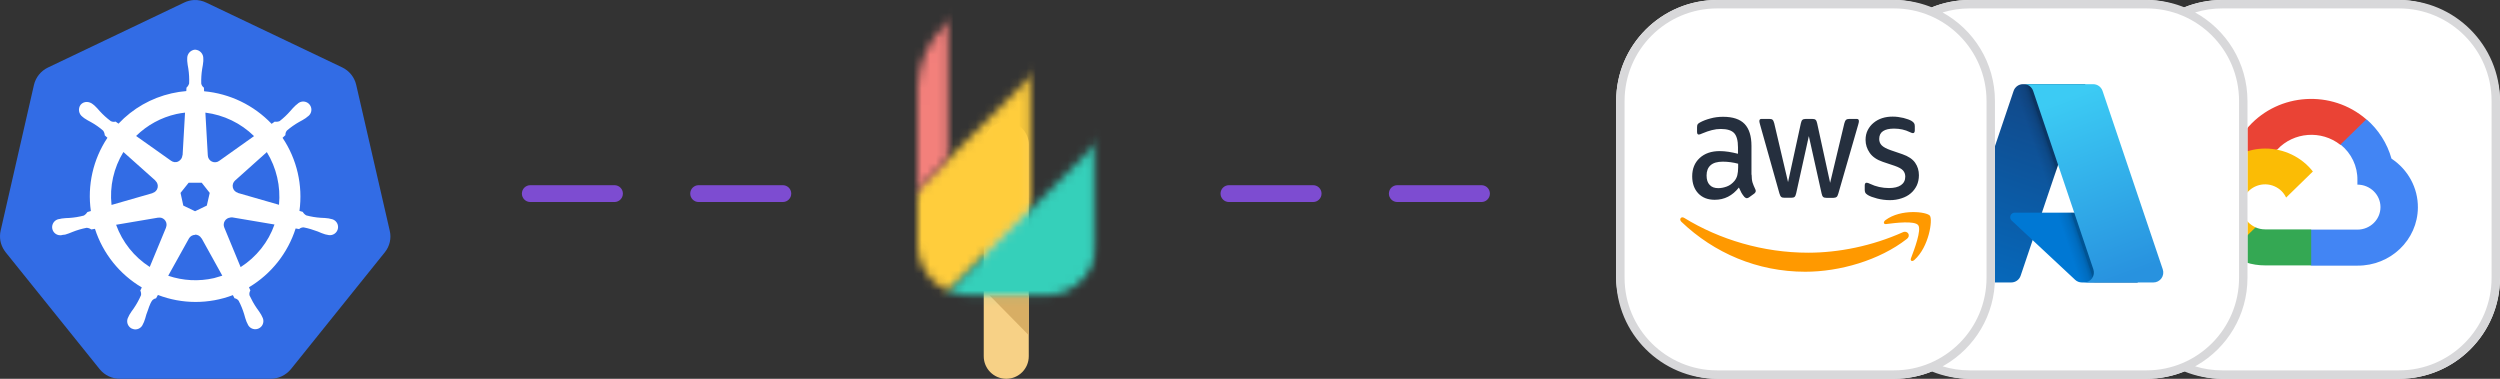 <?xml version="1.0" encoding="UTF-8"?>
<svg width="297px" height="45px" viewBox="0 0 297 45" version="1.1" xmlns="http://www.w3.org/2000/svg" xmlns:xlink="http://www.w3.org/1999/xlink">
    <rect x="0" y="0" width="297" height="45" fill="#333333" stroke="none"/>
    <title>Graphic1-Light</title>
    <defs>
        <linearGradient x1="58.972%" y1="7.411%" x2="37.191%" y2="103.762%" id="linearGradient-1">
            <stop stop-color="#114A8B" offset="0%"></stop>
            <stop stop-color="#0669BC" offset="100%"></stop>
        </linearGradient>
        <linearGradient x1="59.719%" y1="52.313%" x2="52.691%" y2="54.864%" id="linearGradient-2">
            <stop stop-color="#000000" stop-opacity="0.3" offset="0%"></stop>
            <stop stop-color="#000000" stop-opacity="0.2" offset="7.1%"></stop>
            <stop stop-color="#000000" stop-opacity="0.1" offset="32.1%"></stop>
            <stop stop-color="#000000" stop-opacity="0.05" offset="62.3%"></stop>
            <stop stop-color="#000000" stop-opacity="0" offset="100%"></stop>
        </linearGradient>
        <linearGradient x1="37.279%" y1="4.6%" x2="62.473%" y2="99.979%" id="linearGradient-3">
            <stop stop-color="#3CCBF4" offset="0%"></stop>
            <stop stop-color="#2892DF" offset="100%"></stop>
        </linearGradient>
        <path d="M0.011,10.175 C0.004,10.339 3.25158114e-15,10.505 3.25158114e-15,10.672 C3.25158114e-15,10.854 0.004,11.035 0.014,11.215 C0.01,11.304 3.25158114e-15,11.391 3.25158114e-15,11.482 L3.25158114e-15,28.996 C3.25158114e-15,32.345 2.741,35.086 6.09,35.086 L15.255,35.086 C18.605,35.086 21.345,32.345 21.345,28.996 L21.345,11.481 C21.345,11.379 21.334,11.28 21.328,11.18 C21.337,11.011 21.341,10.842 21.341,10.672 C21.341,10.505 21.337,10.34 21.33,10.175 C21.072,4.512 16.399,-1.62579057e-15 10.672,-1.62579057e-15 C4.944,-1.62579057e-15 0.27,4.512 0.011,10.175 Z" id="path-4"></path>
        <rect id="path-6" x="1.62579057e-15" y="-8.12895284e-16" width="34.671" height="34.671"></rect>
        <polygon id="path-8" points="-1.528 11.596 35.904 11.596 35.904 22.78 -1.528 22.78"></polygon>
        <rect id="path-10" x="3.25158114e-15" y="-1.62579057e-15" width="21.858" height="35.425"></rect>
        <path d="M0.011,10.175 C0.004,10.339 3.25158114e-15,10.505 3.25158114e-15,10.672 C3.25158114e-15,10.854 0.004,11.035 0.014,11.215 C0.01,11.304 3.25158114e-15,11.391 3.25158114e-15,11.482 L3.25158114e-15,28.996 C3.25158114e-15,32.345 2.741,35.086 6.09,35.086 L15.255,35.086 C18.605,35.086 21.345,32.345 21.345,28.996 L21.345,11.481 C21.345,11.379 21.334,11.28 21.328,11.18 C21.337,11.011 21.341,10.842 21.341,10.672 C21.341,10.505 21.337,10.34 21.33,10.175 C21.072,4.512 16.399,-1.62579057e-15 10.672,-1.62579057e-15 C4.944,-1.62579057e-15 0.27,4.512 0.011,10.175 Z" id="path-12"></path>
        <rect id="path-14" x="-2.03223821e-16" y="0" width="36.555" height="36.555"></rect>
        <polygon id="path-16" points="-0.604 11.214 36.828 11.214 36.828 25.01 -0.604 25.01"></polygon>
        <rect id="path-18" x="3.25158114e-15" y="-1.62579057e-15" width="21.858" height="35.425"></rect>
        <path d="M0.011,10.175 C0.004,10.339 0,10.505 0,10.672 C0,10.854 0.004,11.035 0.014,11.215 C0.01,11.304 0,11.391 0,11.482 L0,28.996 C0,32.345 2.741,35.086 6.09,35.086 L15.255,35.086 C18.605,35.086 21.345,32.345 21.345,28.996 L21.345,11.481 C21.345,11.379 21.334,11.28 21.328,11.18 C21.337,11.011 21.341,10.842 21.341,10.672 C21.341,10.505 21.337,10.34 21.33,10.175 C21.072,4.512 16.399,0 10.672,0 C4.944,0 0.27,4.512 0.011,10.175 Z" id="path-20"></path>
        <rect id="path-22" x="0" y="0" width="34.671" height="34.671"></rect>
        <polygon id="path-24" points="-1.562 11.611 35.871 11.611 35.871 22.698 -1.562 22.698"></polygon>
        <rect id="path-26" x="0" y="0" width="21.858" height="35.425"></rect>
    </defs>
    <g id="Graphic1-Light" stroke="none" stroke-width="1" fill="none" fill-rule="evenodd">
        <rect id="GoogleBG" fill="#FFFFFF" fill-rule="nonzero" x="252" y="0" width="45" height="45" rx="12"></rect>
        <g id="Google" transform="translate(262, 11.751)">
            <path d="M16.019,5.454 L16.789,5.454 L18.984,3.315 L19.092,2.407 C15.008,-1.108 8.775,-0.729 5.17,3.253 C4.168,4.359 3.442,5.674 3.045,7.098 C3.29,7.001 3.561,6.985 3.815,7.053 L8.204,6.348 C8.204,6.348 8.428,5.987 8.543,6.01 C10.495,3.919 13.78,3.676 16.035,5.454 L16.019,5.454 Z" id="Fill-1" fill="#EA4335"></path>
            <path d="M22.11,7.098 C21.605,5.287 20.57,3.66 19.13,2.414 L16.05,5.417 C17.351,6.453 18.091,8.013 18.06,9.65 L18.06,10.183 C19.574,10.183 20.801,11.38 20.801,12.855 C20.801,14.331 19.574,15.528 18.06,15.528 L12.577,15.528 L12.031,16.068 L12.031,19.274 L12.577,19.807 L18.06,19.807 C21.997,19.836 25.214,16.749 25.245,12.911 C25.264,10.584 24.087,8.401 22.11,7.098" id="Fill-4" fill="#4285F4"></path>
            <path d="M7.088,19.777 L12.57,19.777 L12.57,15.498 L7.088,15.498 C6.697,15.498 6.311,15.416 5.956,15.257 L5.186,15.491 L2.976,17.63 L2.784,18.381 C4.023,19.293 5.535,19.784 7.088,19.777" id="Fill-7" fill="#34A853"></path>
            <path d="M7.088,5.897 C3.15,5.92 -0.023,9.051 0,12.889 C0.013,15.033 1.04,17.051 2.784,18.358 L5.964,15.258 C4.584,14.65 3.971,13.067 4.595,11.722 C5.217,10.377 6.841,9.779 8.221,10.387 C8.829,10.655 9.316,11.13 9.59,11.722 L12.77,8.622 C11.417,6.898 9.314,5.89 7.088,5.897" id="Fill-9" fill="#FBBC05"></path>
        </g>
        <rect id="AzureBG" fill="#FFFFFF" fill-rule="nonzero" x="222" y="0" width="45" height="45" rx="12"></rect>
        <g id="Azure" transform="translate(232, 10)" fill-rule="nonzero">
            <path d="M8.334,0 L15.732,0 L8.052,22.754 C7.891,23.233 7.441,23.556 6.935,23.556 L1.178,23.556 C0.798,23.556 0.442,23.374 0.221,23.066 C-0,22.757 -0.059,22.362 0.062,22.002 L7.217,0.803 C7.378,0.323 7.828,0 8.334,0 L8.334,0 Z" id="Path" fill="url(#linearGradient-1)"></path>
            <path d="M19.084,15.262 L7.353,15.262 C7.13,15.262 6.929,15.398 6.848,15.606 C6.766,15.813 6.819,16.05 6.982,16.202 L14.521,23.238 C14.74,23.443 15.029,23.556 15.329,23.556 L21.972,23.556 L19.084,15.262 Z" id="Path" fill="#0078D4"></path>
            <path d="M8.334,0 C7.822,-0.002 7.368,0.33 7.214,0.818 L0.071,21.983 C-0.059,22.344 -0.004,22.745 0.217,23.058 C0.438,23.372 0.798,23.557 1.181,23.556 L7.087,23.556 C7.535,23.476 7.905,23.162 8.056,22.732 L9.48,18.534 L14.569,23.28 C14.782,23.457 15.049,23.554 15.326,23.556 L21.944,23.556 L19.041,15.262 L10.58,15.264 L15.759,0 L8.334,0 Z" id="Path" fill="url(#linearGradient-2)"></path>
            <path d="M17.783,0.801 C17.621,0.323 17.172,0 16.667,0 L8.422,0 C8.928,0 9.377,0.323 9.538,0.801 L16.693,22.002 C16.815,22.361 16.756,22.757 16.534,23.066 C16.313,23.374 15.957,23.557 15.577,23.557 L23.822,23.557 C24.202,23.557 24.558,23.374 24.779,23.065 C25,22.757 25.059,22.361 24.938,22.002 L17.783,0.801 Z" id="Path" fill="url(#linearGradient-3)"></path>
        </g>
        <rect id="AWSBG" fill="#FFFFFF" fill-rule="nonzero" x="192" y="0" width="45" height="45" rx="12"></rect>
        <path d="M225,0 C226.46,0 227.859,0.261 229.153,0.738 L229.5,0.872 C230.889,0.31 232.408,0 234,0 L255,0 C256.461,0 257.861,0.261 259.156,0.739 L259.5,0.872 C260.889,0.31 262.408,0 264,0 L285,0 C291.627,0 297,5.373 297,12 L297,33 C297,39.627 291.627,45 285,45 L264,45 C262.408,45 260.889,44.69 259.499,44.127 L259.523,44.118 C258.127,44.687 256.6,45 255,45 L234,45 C232.408,45 230.889,44.69 229.499,44.127 L229.523,44.118 C228.127,44.687 226.6,45 225,45 L204,45 C197.373,45 192,39.627 192,33 L192,12 C192,5.373 197.373,0 204,0 L225,0 Z M255,1 L234,1 C232.878,1 231.796,1.168 230.777,1.48 L230.758,1.469 C234.478,3.507 237,7.459 237,12 L237,33 C237,37.437 234.592,41.311 231.012,43.388 L230.777,43.52 C231.796,43.832 232.878,44 234,44 L255,44 C261.075,44 266,39.075 266,33 L266,12 C266,5.925 261.075,1 255,1 Z M285,1 L264,1 C262.878,1 261.796,1.168 260.777,1.48 L260.758,1.469 C264.478,3.507 267,7.459 267,12 L267,33 C267,37.437 264.592,41.311 261.012,43.388 L260.777,43.52 C261.796,43.832 262.878,44 264,44 L285,44 C291.075,44 296,39.075 296,33 L296,12 C296,5.925 291.075,1 285,1 Z M225,1 L204,1 C197.925,1 193,5.925 193,12 L193,33 C193,39.075 197.925,44 204,44 L225,44 C231.075,44 236,39.075 236,33 L236,12 C236,5.925 231.075,1 225,1 Z" id="CardBorders" fill="#D8D8DA" fill-rule="nonzero"></path>
        <g id="AWS" transform="translate(199.615, 13.854)">
            <path d="M8.478,6.893 C8.478,7.284 8.517,7.601 8.586,7.833 C8.664,8.065 8.761,8.318 8.898,8.593 C8.947,8.677 8.967,8.762 8.967,8.836 C8.967,8.941 8.908,9.047 8.781,9.152 L8.166,9.596 C8.078,9.659 7.99,9.691 7.912,9.691 C7.814,9.691 7.717,9.638 7.619,9.543 C7.482,9.385 7.365,9.216 7.267,9.047 C7.17,8.867 7.072,8.667 6.965,8.424 C6.203,9.395 5.246,9.881 4.093,9.881 C3.273,9.881 2.619,9.627 2.14,9.121 C1.662,8.614 1.418,7.938 1.418,7.094 C1.418,6.197 1.71,5.468 2.306,4.919 C2.902,4.37 3.693,4.096 4.699,4.096 C5.031,4.096 5.373,4.128 5.734,4.18 C6.095,4.233 6.466,4.318 6.857,4.413 L6.857,3.642 C6.857,2.84 6.701,2.28 6.398,1.953 C6.086,1.626 5.558,1.467 4.806,1.467 C4.465,1.467 4.113,1.51 3.752,1.605 C3.39,1.7 3.039,1.816 2.697,1.964 C2.541,2.037 2.423,2.08 2.355,2.101 C2.287,2.122 2.238,2.132 2.199,2.132 C2.062,2.132 1.994,2.027 1.994,1.805 L1.994,1.288 C1.994,1.119 2.013,0.992 2.062,0.918 C2.111,0.845 2.199,0.771 2.336,0.697 C2.677,0.507 3.088,0.348 3.566,0.222 C4.045,0.084 4.552,0.021 5.09,0.021 C6.252,0.021 7.101,0.306 7.648,0.876 C8.185,1.446 8.459,2.312 8.459,3.473 L8.459,6.893 L8.478,6.893 Z M4.513,8.498 C4.836,8.498 5.168,8.435 5.519,8.308 C5.871,8.181 6.183,7.949 6.447,7.632 C6.603,7.432 6.72,7.21 6.779,6.957 C6.838,6.703 6.877,6.397 6.877,6.038 L6.877,5.595 C6.593,5.521 6.291,5.458 5.978,5.415 C5.666,5.373 5.363,5.352 5.06,5.352 C4.406,5.352 3.927,5.489 3.605,5.774 C3.283,6.059 3.127,6.461 3.127,6.988 C3.127,7.485 3.244,7.854 3.488,8.107 C3.722,8.371 4.064,8.498 4.513,8.498 Z M12.355,9.638 C12.179,9.638 12.062,9.606 11.984,9.532 C11.906,9.469 11.838,9.321 11.779,9.121 L9.484,0.961 C9.425,0.75 9.396,0.612 9.396,0.538 C9.396,0.369 9.474,0.274 9.631,0.274 L10.588,0.274 C10.773,0.274 10.9,0.306 10.969,0.38 C11.047,0.443 11.105,0.591 11.164,0.792 L12.805,7.78 L14.328,0.792 C14.377,0.581 14.435,0.443 14.514,0.38 C14.592,0.317 14.728,0.274 14.904,0.274 L15.685,0.274 C15.871,0.274 15.998,0.306 16.076,0.38 C16.154,0.443 16.223,0.591 16.262,0.792 L17.804,7.865 L19.494,0.792 C19.553,0.581 19.621,0.443 19.689,0.38 C19.768,0.317 19.894,0.274 20.07,0.274 L20.978,0.274 C21.135,0.274 21.223,0.359 21.223,0.538 C21.223,0.591 21.213,0.644 21.203,0.707 C21.193,0.771 21.174,0.855 21.135,0.971 L18.781,9.131 C18.722,9.342 18.654,9.48 18.576,9.543 C18.498,9.606 18.371,9.649 18.205,9.649 L17.365,9.649 C17.18,9.649 17.053,9.617 16.974,9.543 C16.896,9.469 16.828,9.332 16.789,9.121 L15.275,2.312 L13.771,9.11 C13.722,9.321 13.664,9.459 13.586,9.532 C13.508,9.606 13.371,9.638 13.195,9.638 L12.355,9.638 Z M24.904,9.923 C24.397,9.923 23.889,9.86 23.4,9.733 C22.912,9.606 22.531,9.469 22.277,9.311 C22.121,9.216 22.014,9.11 21.975,9.015 C21.936,8.92 21.916,8.815 21.916,8.72 L21.916,8.181 C21.916,7.96 21.994,7.854 22.141,7.854 C22.199,7.854 22.258,7.865 22.316,7.886 C22.375,7.907 22.463,7.949 22.561,7.991 C22.892,8.15 23.254,8.276 23.635,8.361 C24.025,8.445 24.406,8.487 24.797,8.487 C25.412,8.487 25.891,8.371 26.223,8.139 C26.555,7.907 26.731,7.569 26.731,7.136 C26.731,6.841 26.643,6.598 26.467,6.397 C26.291,6.197 25.959,6.017 25.48,5.848 L24.064,5.373 C23.352,5.13 22.824,4.772 22.502,4.296 C22.18,3.832 22.014,3.315 22.014,2.766 C22.014,2.322 22.102,1.932 22.277,1.594 C22.453,1.256 22.687,0.961 22.98,0.728 C23.273,0.486 23.605,0.306 23.996,0.179 C24.387,0.053 24.797,0 25.227,0 C25.441,0 25.666,0.011 25.881,0.042 C26.106,0.074 26.31,0.116 26.516,0.158 C26.711,0.211 26.896,0.264 27.072,0.327 C27.248,0.391 27.385,0.454 27.482,0.517 C27.619,0.602 27.717,0.686 27.775,0.781 C27.834,0.866 27.863,0.982 27.863,1.13 L27.863,1.626 C27.863,1.847 27.785,1.964 27.639,1.964 C27.561,1.964 27.434,1.921 27.268,1.837 C26.711,1.562 26.086,1.425 25.393,1.425 C24.836,1.425 24.397,1.52 24.094,1.721 C23.791,1.921 23.635,2.227 23.635,2.66 C23.635,2.956 23.732,3.209 23.928,3.41 C24.123,3.61 24.484,3.811 25.002,3.99 L26.389,4.465 C27.092,4.708 27.6,5.046 27.902,5.479 C28.205,5.912 28.352,6.408 28.352,6.957 C28.352,7.411 28.264,7.822 28.098,8.181 C27.922,8.54 27.688,8.857 27.385,9.11 C27.082,9.374 26.721,9.564 26.301,9.701 C25.861,9.849 25.402,9.923 24.904,9.923 L24.904,9.923 Z" id="Fill-1" fill="#252F3E"></path>
            <path d="M26.914,14.534 C23.656,17.078 18.924,18.429 14.855,18.429 C9.152,18.429 4.013,16.199 0.132,12.493 C-0.175,12.2 0.102,11.802 0.469,12.032 C4.667,14.608 9.845,16.167 15.201,16.167 C18.815,16.167 22.785,15.372 26.439,13.739 C26.983,13.477 27.449,14.116 26.914,14.534 Z M28.27,12.901 C27.854,12.336 25.518,12.629 24.458,12.765 C24.142,12.807 24.092,12.514 24.379,12.294 C26.241,10.912 29.3,11.31 29.656,11.771 C30.013,12.242 29.557,15.476 27.815,17.026 C27.548,17.267 27.29,17.141 27.409,16.827 C27.805,15.791 28.686,13.456 28.27,12.901 L28.27,12.901 Z" id="Fill-2" fill="#FF9900"></path>
        </g>
        <path d="M73,22 C73.552,22 74,22.448 74,23 C74,23.552 73.552,24 73,24 L63,24 C62.448,24 62,23.552 62,23 C62,22.448 62.448,22 63,22 L73,22 Z M93,22 C93.552,22 94,22.448 94,23 C94,23.552 93.552,24 93,24 L83,24 C82.448,24 82,23.552 82,23 C82,22.448 82.448,22 83,22 L93,22 Z M156,22 C156.552,22 157,22.448 157,23 C157,23.552 156.552,24 156,24 L146,24 C145.448,24 145,23.552 145,23 C145,22.448 145.448,22 146,22 L156,22 Z M176,22 C176.552,22 177,22.448 177,23 C177,23.552 176.552,24 176,24 L166,24 C165.448,24 165,23.552 165,23 C165,22.448 165.448,22 166,22 L176,22 Z" id="Lines" fill="#7D4CD1" fill-rule="nonzero"></path>
        <g id="crossplane-icon-color" transform="translate(109, 0)">
            <path d="M10.543,14.479 C9.834,14.479 9.153,14.761 8.652,15.262 C8.15,15.764 7.868,16.444 7.868,17.154 L7.868,42.325 C7.868,43.802 9.066,45 10.543,45 C12.02,45 13.218,43.802 13.218,42.325 L13.218,17.154 C13.218,16.445 12.936,15.764 12.435,15.263 C11.933,14.761 11.252,14.479 10.543,14.479" id="Path" fill="#F7D186"></path>
            <polygon id="Path" fill="#D8AE64" points="8.554 35.085 13.218 39.827 13.218 35.085"></polygon>
            <g id="Clipped">
                <mask id="mask-5" fill="white">
                    <use xlink:href="#path-4"></use>
                </mask>
                <g id="Path"></g>
                <g mask="url(#mask-5)">
                    <g transform="translate(-6.927, 2.31)">
                        <mask id="mask-7" fill="white">
                            <use xlink:href="#path-6"></use>
                        </mask>
                        <g id="Rectangle" stroke="none" fill="none"></g>
                        <g id="Clipped" stroke="none" stroke-width="1" fill="none" fill-rule="evenodd" mask="url(#mask-7)">
                            <g transform="translate(0.334, 0.339)">
                                <mask id="mask-9" fill="white">
                                    <use xlink:href="#path-8" transform="translate(17.188, 17.188) rotate(-45) translate(-17.188, -17.188) "></use>
                                </mask>
                                <g id="Rectangle" stroke="none" fill="none" transform="translate(17.188, 17.188) rotate(-45) translate(-17.188, -17.188) "></g>
                                <g id="Clipped" stroke="none" stroke-width="1" fill="none" fill-rule="evenodd" mask="url(#mask-9)">
                                    <g transform="translate(6.45, -2.977)">
                                        <mask id="mask-11" fill="white">
                                            <use xlink:href="#path-10"></use>
                                        </mask>
                                        <g id="Rectangle" stroke="none" fill="none"></g>
                                        <rect id="Rectangle" stroke="none" fill="#FFCD3C" fill-rule="nonzero" mask="url(#mask-11)" x="-8.309" y="1.112" width="38.077" height="38.077"></rect>
                                    </g>
                                </g>
                            </g>
                        </g>
                    </g>
                </g>
            </g>
            <g id="Clipped">
                <mask id="mask-13" fill="white">
                    <use xlink:href="#path-12"></use>
                </mask>
                <g id="Path"></g>
                <g mask="url(#mask-13)">
                    <g transform="translate(-16.348, -7.111)">
                        <mask id="mask-15" fill="white">
                            <use xlink:href="#path-14"></use>
                        </mask>
                        <g id="Rectangle" stroke="none" fill="none"></g>
                        <g id="Clipped" stroke="none" stroke-width="1" fill="none" fill-rule="evenodd" mask="url(#mask-15)">
                            <g transform="translate(-0, 0)">
                                <mask id="mask-17" fill="white">
                                    <use xlink:href="#path-16" transform="translate(18.112, 18.112) rotate(-45) translate(-18.112, -18.112) "></use>
                                </mask>
                                <g id="Rectangle" stroke="none" fill="none" transform="translate(18.112, 18.112) rotate(-45) translate(-18.112, -18.112) "></g>
                                <g id="Clipped" stroke="none" stroke-width="1" fill="none" fill-rule="evenodd" mask="url(#mask-17)">
                                    <g transform="translate(16.205, 6.783)">
                                        <mask id="mask-19" fill="white">
                                            <use xlink:href="#path-18"></use>
                                        </mask>
                                        <g id="Rectangle" stroke="none" fill="none"></g>
                                        <rect id="Rectangle" stroke="none" fill="#F3807B" fill-rule="nonzero" mask="url(#mask-19)" x="-18.09" y="-8.668" width="39.993" height="39.993"></rect>
                                    </g>
                                </g>
                            </g>
                        </g>
                    </g>
                </g>
            </g>
            <g id="Clipped">
                <mask id="mask-21" fill="white">
                    <use xlink:href="#path-20"></use>
                </mask>
                <g id="Path"></g>
                <g mask="url(#mask-21)">
                    <g transform="translate(0.987, 10.224)">
                        <mask id="mask-23" fill="white">
                            <use xlink:href="#path-22"></use>
                        </mask>
                        <g id="Rectangle" stroke="none" fill="none"></g>
                        <g id="Clipped" stroke="none" stroke-width="1" fill="none" fill-rule="evenodd" mask="url(#mask-23)">
                            <g transform="translate(0.31, 0.31)">
                                <mask id="mask-25" fill="white">
                                    <use xlink:href="#path-24" transform="translate(17.154, 17.154) rotate(-45.001) translate(-17.154, -17.154) "></use>
                                </mask>
                                <g id="Rectangle" stroke="none" fill="none" transform="translate(17.154, 17.154) rotate(-45.001) translate(-17.154, -17.154) "></g>
                                <g id="Clipped" stroke="none" stroke-width="1" fill="none" fill-rule="evenodd" mask="url(#mask-25)">
                                    <g transform="translate(-1.44, -10.862)">
                                        <mask id="mask-27" fill="white">
                                            <use xlink:href="#path-26"></use>
                                        </mask>
                                        <g id="Rectangle" stroke="none" fill="none"></g>
                                        <rect id="Rectangle" stroke="none" fill="#35D0BA" fill-rule="nonzero" mask="url(#mask-27)" x="-0.444" y="8.977" width="38.077" height="38.077"></rect>
                                    </g>
                                </g>
                            </g>
                        </g>
                    </g>
                </g>
            </g>
        </g>
        <g id="kubernetes-icon" fill-rule="nonzero">
            <path d="M23.043,0.003 C22.628,0.027 22.222,0.134 21.85,0.318 L5.699,8.022 C4.855,8.424 4.242,9.188 4.032,10.098 L0.079,27.388 C-0.11,28.199 0.042,29.05 0.513,29.746 C0.568,29.83 0.626,29.911 0.687,29.989 L11.846,43.864 C12.436,44.588 13.321,45.004 14.255,45 L32.152,45 C33.088,45.001 33.975,44.565 34.564,43.851 L45.717,29.973 C46.302,29.249 46.521,28.292 46.296,27.385 L42.317,10.08 C42.107,9.17 41.491,8.406 40.65,8.005 L24.525,0.32 C24.06,0.091 23.546,-0.018 23.028,0.003 L23.043,0.003 Z" id="Path" fill="#326CE5"></path>
            <path d="M23.19,5.895 C22.634,5.934 22.212,6.411 22.241,6.967 L22.241,7.24 C22.267,7.548 22.314,7.854 22.374,8.157 C22.463,8.737 22.495,9.324 22.47,9.911 C22.415,10.103 22.305,10.277 22.154,10.411 L22.132,10.819 C21.546,10.869 20.963,10.958 20.389,11.089 C17.975,11.634 15.776,12.886 14.079,14.69 L13.731,14.444 C13.54,14.502 13.334,14.48 13.159,14.386 C12.689,14.038 12.253,13.644 11.859,13.212 C11.661,12.975 11.45,12.75 11.226,12.538 L11.011,12.367 C10.82,12.213 10.585,12.125 10.34,12.113 C10.044,12.098 9.758,12.225 9.571,12.455 C9.243,12.915 9.351,13.551 9.809,13.88 L10.008,14.039 C10.266,14.211 10.533,14.367 10.808,14.507 C11.321,14.793 11.805,15.128 12.255,15.522 C12.37,15.686 12.436,15.879 12.447,16.078 L12.763,16.368 C11.058,18.928 10.358,22.027 10.795,25.072 L10.39,25.188 C10.284,25.356 10.143,25.5 9.975,25.605 C9.409,25.757 8.83,25.852 8.245,25.891 C7.935,25.897 7.625,25.921 7.317,25.963 L7.061,26.021 L7.032,26.021 C6.669,26.072 6.365,26.322 6.247,26.669 C6.128,27.016 6.215,27.4 6.471,27.662 C6.73,27.923 7.113,28.015 7.462,27.901 L7.481,27.901 L7.742,27.872 C8.036,27.785 8.326,27.678 8.609,27.556 C9.152,27.339 9.716,27.172 10.293,27.063 C10.493,27.075 10.684,27.143 10.846,27.259 L11.281,27.186 C12.223,30.11 14.202,32.586 16.846,34.147 L16.669,34.517 C16.75,34.686 16.781,34.874 16.756,35.061 C16.517,35.615 16.224,36.145 15.882,36.644 C15.694,36.891 15.521,37.149 15.363,37.416 L15.24,37.677 C15.058,37.993 15.068,38.385 15.267,38.691 C15.466,38.997 15.819,39.166 16.182,39.128 C16.546,39.087 16.856,38.845 16.983,38.502 L17.104,38.255 C17.214,37.966 17.307,37.67 17.382,37.371 C17.638,36.738 17.778,36.058 18.128,35.638 C18.243,35.53 18.387,35.46 18.543,35.435 L18.76,35.04 C21.626,36.141 24.796,36.149 27.667,35.061 L27.86,35.431 C28.057,35.46 28.234,35.569 28.352,35.728 C28.625,36.247 28.845,36.79 29.013,37.351 C29.09,37.651 29.184,37.947 29.294,38.237 L29.415,38.483 C29.544,38.825 29.853,39.065 30.217,39.105 C30.58,39.145 30.934,38.978 31.135,38.673 C31.333,38.366 31.342,37.973 31.158,37.657 L31.032,37.396 C30.874,37.13 30.701,36.873 30.513,36.627 C30.18,36.145 29.893,35.632 29.644,35.095 C29.597,34.896 29.632,34.687 29.742,34.515 C29.68,34.389 29.627,34.258 29.581,34.125 C32.219,32.553 34.19,30.067 35.122,27.14 L35.533,27.213 C35.681,27.078 35.875,27.007 36.074,27.013 C36.649,27.123 37.213,27.302 37.758,27.505 C38.04,27.636 38.33,27.746 38.624,27.839 C38.694,27.857 38.795,27.873 38.874,27.892 L38.892,27.892 C39.241,28.005 39.624,27.911 39.881,27.651 C40.139,27.39 40.228,27.006 40.111,26.659 C39.992,26.312 39.687,26.062 39.323,26.013 L39.042,25.946 C38.734,25.904 38.424,25.88 38.114,25.874 C37.529,25.836 36.949,25.74 36.384,25.588 C36.21,25.491 36.065,25.346 35.966,25.171 L35.575,25.055 C35.992,22.011 35.278,18.921 33.567,16.37 L33.909,16.054 C33.894,15.855 33.959,15.658 34.088,15.506 C34.533,15.123 35.016,14.786 35.523,14.497 C35.798,14.357 36.065,14.2 36.323,14.029 L36.535,13.858 C36.852,13.661 37.029,13.298 36.988,12.927 C36.946,12.555 36.695,12.239 36.342,12.116 C35.989,11.993 35.596,12.084 35.333,12.35 L35.119,12.521 C34.895,12.733 34.683,12.958 34.485,13.195 C34.103,13.632 33.68,14.031 33.22,14.387 C33.035,14.463 32.832,14.485 32.635,14.451 L32.268,14.712 C30.152,12.495 27.302,11.118 24.247,10.842 C24.247,10.698 24.228,10.48 24.225,10.412 C24.061,10.299 23.947,10.127 23.909,9.931 C23.889,9.346 23.926,8.76 24.019,8.182 C24.082,7.877 24.125,7.573 24.153,7.264 L24.153,6.975 C24.182,6.418 23.761,5.941 23.203,5.902 L23.19,5.895 Z M21.982,13.381 L21.692,18.444 L21.67,18.444 C21.656,18.757 21.472,19.023 21.189,19.174 C20.906,19.325 20.572,19.28 20.32,19.096 L16.168,16.154 C17.489,14.856 19.147,13.953 20.954,13.547 C21.293,13.474 21.635,13.419 21.979,13.381 L21.982,13.381 Z M24.399,13.381 C26.58,13.652 28.61,14.632 30.181,16.17 L26.068,19.093 C25.815,19.296 25.467,19.336 25.173,19.197 C24.879,19.058 24.69,18.762 24.686,18.438 L24.399,13.381 Z M14.66,18.058 L18.457,21.446 L18.457,21.468 C18.694,21.674 18.796,21.994 18.727,22.3 C18.657,22.606 18.423,22.848 18.123,22.93 L18.123,22.945 L13.25,24.346 C13.009,22.151 13.506,19.938 14.662,18.057 L14.66,18.058 Z M31.693,18.058 C32.846,19.935 33.356,22.136 33.145,24.329 L28.265,22.923 L28.265,22.904 C27.961,22.822 27.729,22.58 27.661,22.274 C27.593,21.968 27.694,21.651 27.931,21.442 L31.699,18.07 L31.693,18.058 Z M22.412,21.71 L23.966,21.71 L24.915,22.916 L24.57,24.423 L23.174,25.094 L21.776,24.423 L21.447,22.916 L22.412,21.71 Z M27.389,25.823 C27.454,25.816 27.534,25.816 27.584,25.823 L32.609,26.671 C31.884,28.757 30.454,30.54 28.587,31.733 L26.645,27.031 C26.537,26.775 26.56,26.483 26.706,26.247 C26.853,26.011 27.105,25.861 27.383,25.845 L27.389,25.823 Z M18.95,25.845 C19.234,25.849 19.496,25.995 19.651,26.233 C19.806,26.471 19.831,26.769 19.72,27.03 L19.72,27.049 L17.789,31.712 C15.941,30.528 14.539,28.768 13.792,26.702 L18.773,25.858 C18.828,25.852 18.885,25.852 18.941,25.858 L18.95,25.845 Z M23.158,27.873 C23.481,27.863 23.782,28.036 23.937,28.32 L23.956,28.32 L26.41,32.75 L25.429,33.04 C23.624,33.453 21.738,33.356 19.983,32.759 L22.447,28.328 C22.596,28.068 22.872,27.908 23.172,27.901 L23.158,27.873 Z" id="Shape" fill="#FFFFFF"></path>
        </g>
    </g>
</svg>
